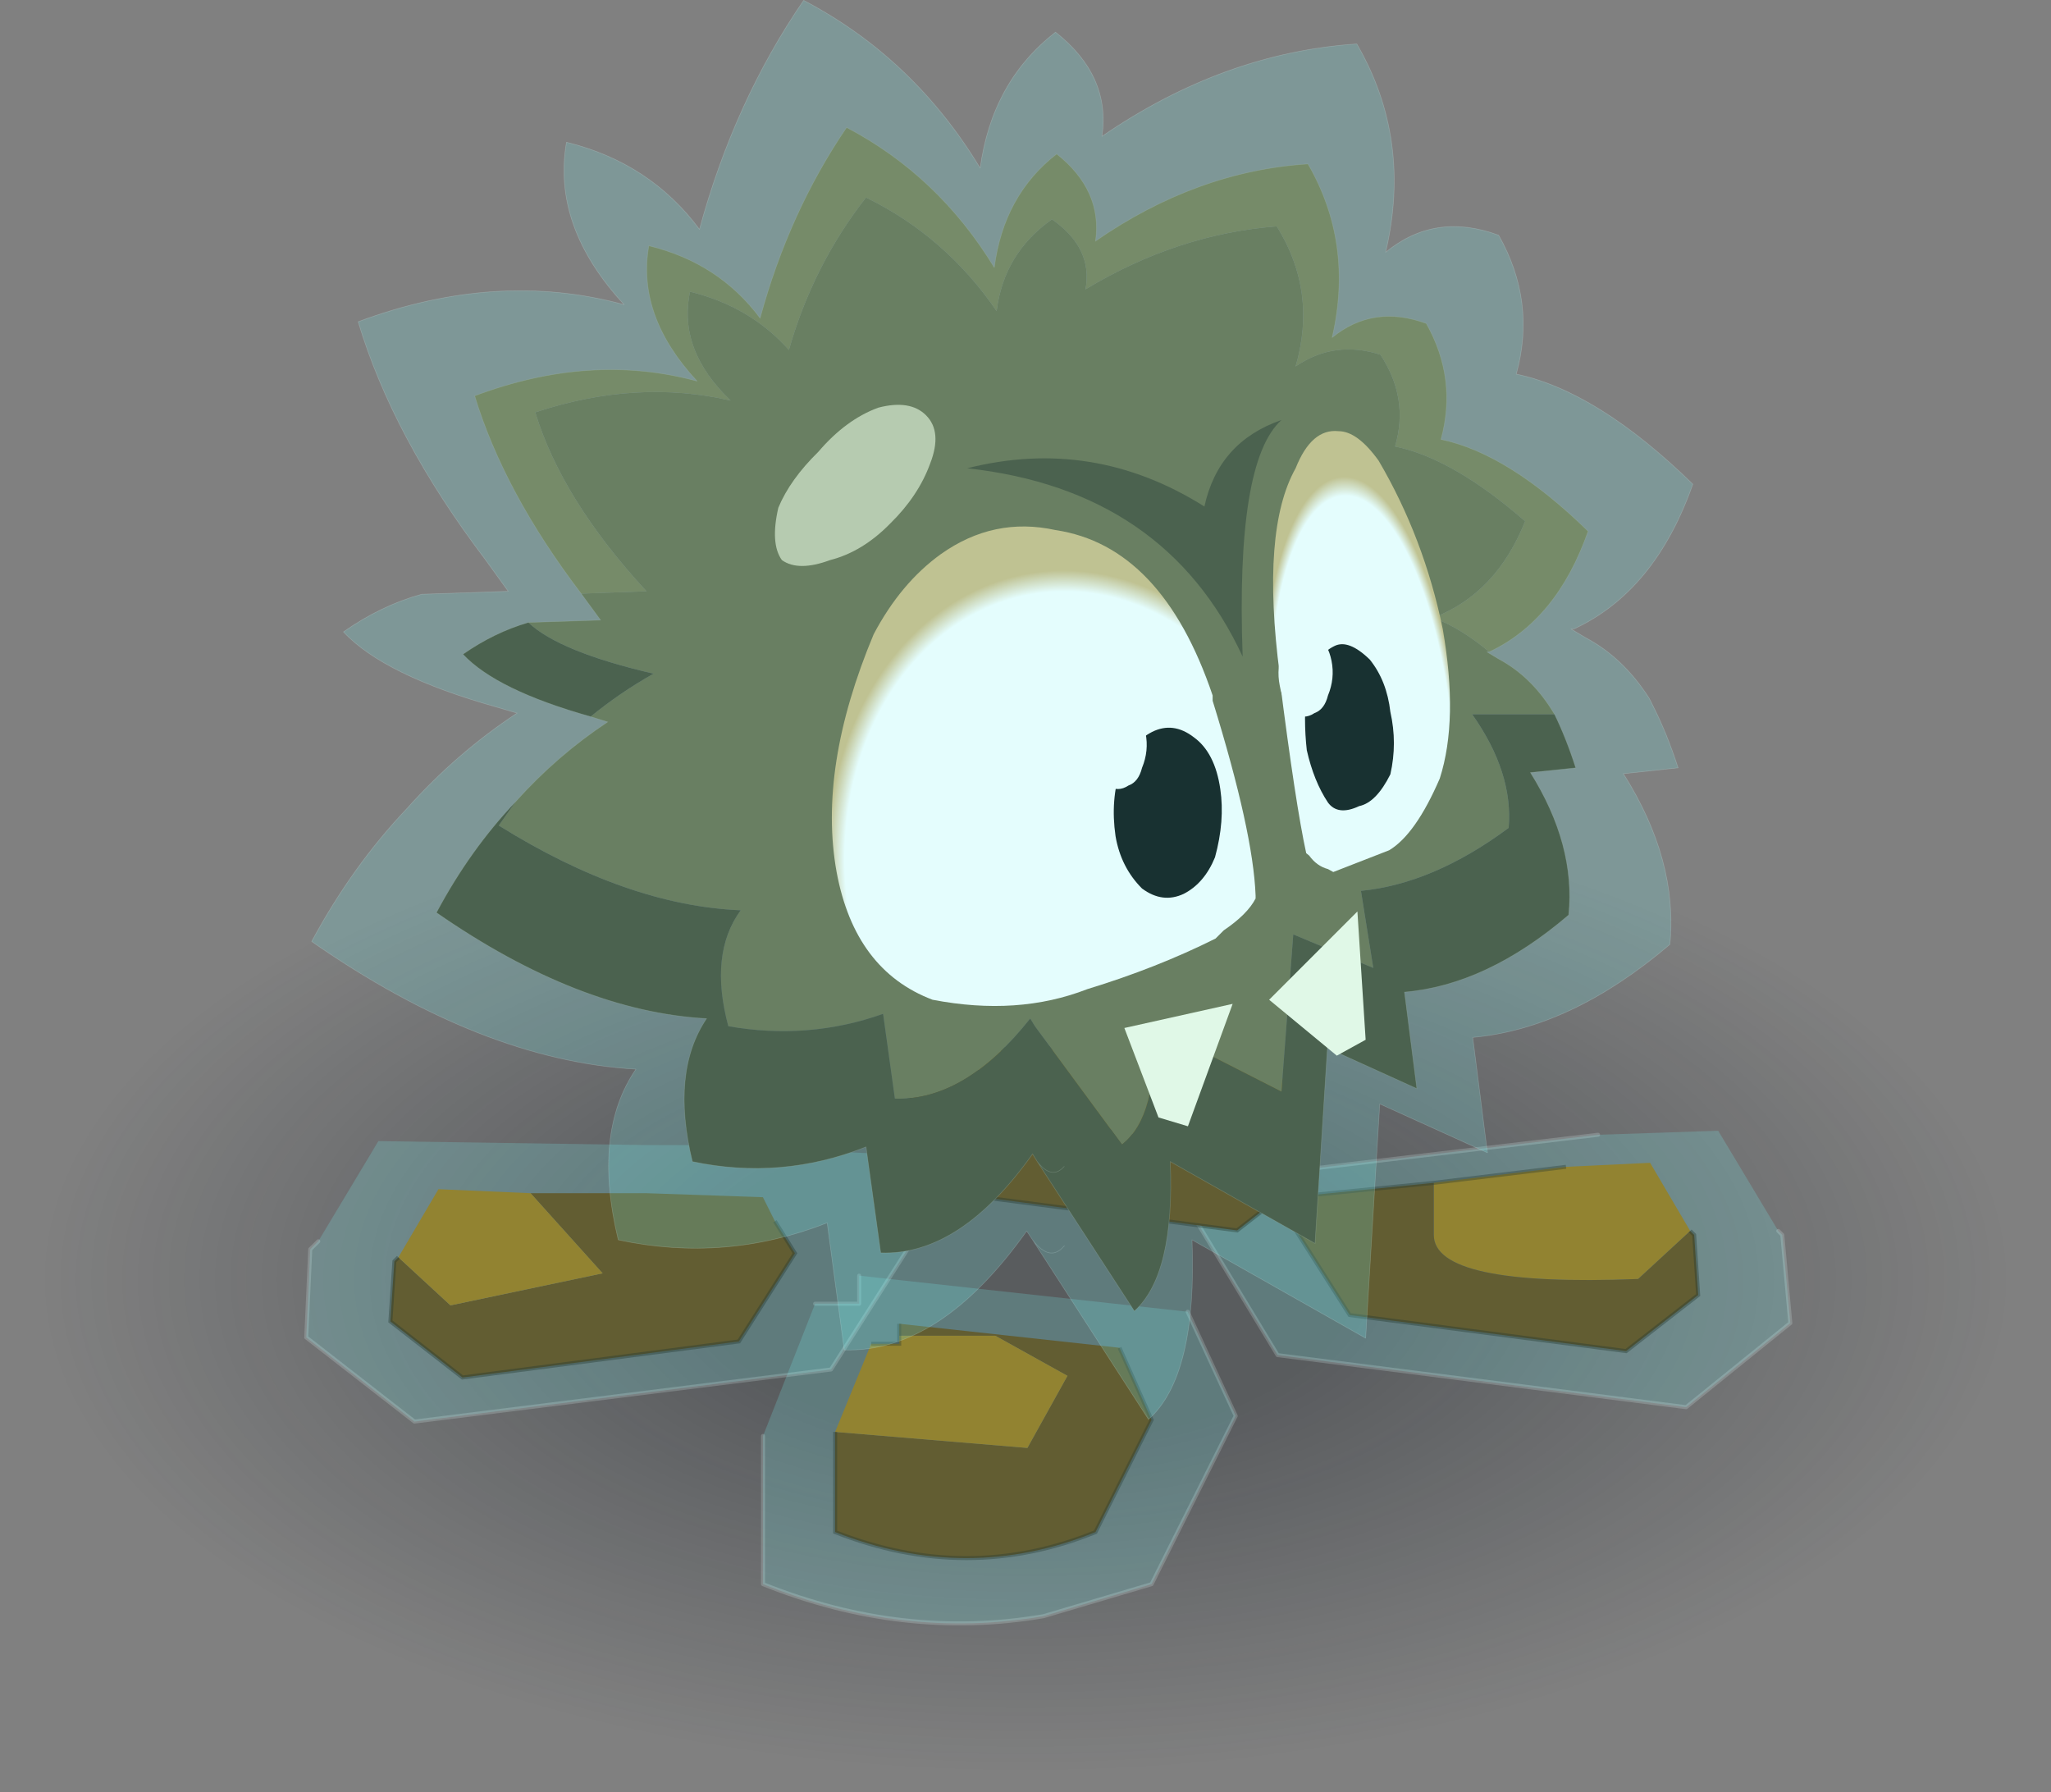 <svg viewBox="0 0 174.26 152.24" xmlns="http://www.w3.org/2000/svg" xmlns:xlink="http://www.w3.org/1999/xlink"><rect x="0" y="0" width="174.26" height="152.24" fill="#808080" stroke="none"/><g transform="translate(-188.32 -124.32)"><use transform="matrix(6.807 0 0 3.404 188.32 189.44)" width="25.6" height="25.6" xlink:href="#a"/><use transform="translate(253.15 232.69) scale(6.807)" width="5.9" height="4.35" xlink:href="#b"/><use transform="translate(214.34 221.26) scale(6.807)" width="7.6" height="3.5" xlink:href="#c"/><use transform="translate(290.06 220.38) scale(6.807)" width="7.4" height="3.45" xlink:href="#d"/><use transform="translate(265.18 212.85) scale(6.807)" width="5.05" height="2.35" xlink:href="#e"/><use transform="translate(214.8 124.35)" width="117.35" height="120.55" xlink:href="#f"/></g><defs><use width="25.6" height="25.6" xlink:href="#g" id="a"/><use width="5.9" height="4.35" xlink:href="#i" id="b"/><use width="7.6" height="3.5" xlink:href="#j" id="c"/><use width="7.4" height="3.45" xlink:href="#k" id="d"/><use width="5.05" height="2.35" xlink:href="#l" id="e"/><g id="i"><path d="M.65.35h.55V0" fill="none" stroke="#e4fdfd" stroke-linecap="round" stroke-linejoin="round" stroke-opacity=".2" stroke-width=".05"/><path d="M-1.15-.5v-.15l2.75.3.4.9-.7 1.4q-1.6.65-3.25 0V.7l2.4.2.5-.9-.9-.5h-1.2" fill="#5c3701" fill-rule="evenodd" transform="translate(2.85 1.25)"/><path d="M-1.5-.4h.35v-.1h1.2l.9.5-.5.9-2.4-.2.45-1.1" fill="#960" fill-rule="evenodd" transform="translate(2.85 1.25)"/><path d="M1.35.85h.35V.6m2.75.3.4.9-.7 1.4q-1.6.65-3.25 0V1.95" fill="none" stroke="#120d00" stroke-miterlimit="3" stroke-opacity=".361" stroke-width=".05"/><path d="M-2.85.75-2.2-.9h.55v-.35l4.1.45.6 1.3L2 2.6.65 3q-1.75.3-3.5-.4V.75" fill="#78f5f5" fill-opacity=".2" fill-rule="evenodd" transform="translate(2.85 1.25)"/><path d="m5.3.45.6 1.3-1.05 2.1-1.35.4q-1.75.3-3.5-.4V2" fill="none" stroke="#e4fdfd" stroke-linecap="round" stroke-linejoin="round" stroke-opacity=".2" stroke-width=".05"/></g><g id="j"><path d="M-.75-.2H.7l1.45.05.15.3.25.4-.7 1.1-3.45.45-.9-.7.05-.75.05-.05.65.6L.15.8l-.9-1" fill="#5c3701" fill-rule="evenodd" transform="translate(3.55 .85)"/><path d="m-.75-.2.9 1-1.9.4-.65-.6.5-.85 1.15.05" fill="#960" fill-rule="evenodd" transform="translate(3.55 .85)"/><path d="m1.15 1.45-.05.05-.05.75.9.7L5.4 2.5l.7-1.1-.25-.4" fill="none" stroke="#120d00" stroke-miterlimit="3" stroke-opacity=".4" stroke-width=".05"/><path d="m-3.4.4.75-1.25 3.4.05h.5l2.2.1.2.45.4.6L3 2l-5.2.65-1.35-1.05.05-1.1.1-.1" fill="#78f5f5" fill-opacity=".2" fill-rule="evenodd" transform="translate(3.55 .85)"/><path d="m.15 1.25-.1.1L0 2.45 1.35 3.5l5.2-.65L7.6 1.2 7.2.6" fill="none" stroke="#e4fdfd" stroke-linecap="round" stroke-linejoin="round" stroke-opacity=".2" stroke-width=".05"/></g><g id="k"><path d="m.9-.2 1.05-.05.5.85-.65.6Q-.75 1.3-.75.65V0L.9-.2" fill="#960" fill-rule="evenodd" transform="translate(3.7 .65)"/><path d="M-.75 0v.65q0 .65 2.55.55l.65-.6.05.05.05.75-.9.7-3.45-.45-.7-1.1.25-.4L-.75 0" fill="#5c3701" fill-rule="evenodd" transform="translate(3.7 .65)"/><path d="m6.15 1.25.05.05.05.75-.9.7L1.9 2.3l-.7-1.1.25-.4" fill="none" stroke="#120d00" stroke-miterlimit="3" stroke-opacity=".4" stroke-width=".05"/><path d="m4.6.45-1.65.2M1.45.8l1.5-.15" fill="none" stroke="#120d00" stroke-miterlimit="3" stroke-opacity=".361" stroke-width=".05"/><path d="m3.55.6.05.05.1 1.1L2.4 2.8l-5.1-.65-1-1.65.35-.55L1.3-.6l1.5-.05L3.55.6" fill="#78f5f5" fill-opacity=".2" fill-rule="evenodd" transform="translate(3.7 .65)"/><path d="M5 .05.35.6 0 1.15 1 2.8l5.1.65L7.4 2.4l-.1-1.1-.05-.05" fill="none" stroke="#e4fdfd" stroke-linecap="round" stroke-linejoin="round" stroke-opacity=".2" stroke-width=".05"/></g><g id="l"><path d="m-2.1-.15 2 .95 1.9.4.65-.6.05.05.05.75-.9.7-3.45-.45-.7-1.1.25-.4.15-.3" fill="#5c3701" fill-rule="evenodd" transform="translate(2.5 .25)"/><path d="m.9-.2 1.05-.05.5.85-.65.6L-.1.8l-2-.95 3-.05" fill="#960" fill-rule="evenodd" transform="translate(2.5 .25)"/><path d="M3.4.05.4.1M.25.4.4.1" fill="none" stroke="#120d00" stroke-miterlimit="3" stroke-opacity=".361" stroke-width=".05"/><path d="M4.95.85 5 .9l.05.75-.9.7L.7 1.9 0 .8.25.4" fill="none" stroke="#120d00" stroke-miterlimit="3" stroke-opacity=".4" stroke-width=".05"/></g><g id="f"><path d="M314.85 179.7h-.2l1 .6q2.7 1.45 4.5 4.3l.25.4h-7q3.5 4.95 3.1 9.65-6.4 4.75-12.55 5.35l1.05 6.55-6.8-2.85-1 13.35-10.9-5.55q.45 7.6-2.65 10.05l-7.4-10.05-.4-.65q-5.55 7-11.5 6.8l-1-7.2q-6.35 2.25-13.15 1.05-1.65-6.15 1.05-9.85-9.65-.4-20.55-7.2l1.45-2.05q3.5-3.9 7.8-6.75l-1.45-.45q2.5-2.05 5.35-3.65-8-1.85-10.65-4.35l6.15-.2-1.65-2.25 5.55-.2q-7.2-7.8-9.45-15.2 8.6-2.85 16.6-1-4.5-4.3-3.45-9.25 5.1 1.25 8.4 4.95 2.05-7.2 6.55-12.95 6.75 3.3 11.1 9.65.6-4.9 4.7-7.8 3.5 2.45 2.85 5.95 7.8-4.7 16.25-5.35 3.45 5.55 1.6 11.9 3.3-2.25 7.2-1 2.45 3.7 1.25 7.8 4.9 1 11.05 6.35-2.45 6.15-7.8 8.2 2.3.85 4.75 2.9m5.55 5.3-.25-.4.25.4" fill="#65613d" fill-rule="evenodd" transform="translate(-214.8 -124.35)"/><path d="M320.4 185q1 2.05 1.8 4.55l-3.85.4q3.85 6.15 3.25 12.1-6.95 5.95-13.95 6.55l1.05 8.2-7.6-3.45-1.05 16.6-12.3-6.95q.4 9.6-3.05 12.7l-8.25-12.7-.4-.65q-6.15 8.65-12.9 8.4l-1.25-9q-7.2 2.85-14.75 1.25-1.85-7.6 1.2-12.15-10.85-.6-22.95-9 2.85-5.35 6.75-9.45l-1.45 2.05q10.9 6.8 20.55 7.2-2.7 3.7-1.05 9.85 6.8 1.2 13.15-1.05l1 7.2q5.95.2 11.5-6.8l.4.65 7.4 10.05q3.1-2.45 2.65-10.05l10.9 5.55 1-13.35 6.8 2.85-1.05-6.55q6.15-.6 12.55-5.35.4-4.7-3.1-9.65h7m-81.9.2q-8-2.25-10.85-5.3 2.65-1.85 5.55-2.7 2.65 2.5 10.65 4.35-2.85 1.6-5.35 3.65m37.95 37.8q1.25 1.6 2.3.4-1.05 1.2-2.3-.4" fill="#403d26" fill-rule="evenodd" transform="translate(-214.8 -124.35)"/><path d="M237.7 174.75q-6.55-8.6-9.05-16.8 9.85-3.7 18.9-1.25-5.15-5.55-4.1-11.5 5.95 1.45 9.45 6.15 2.45-9 7.35-16.2 7.8 4.1 12.55 11.9.8-6.15 5.3-9.65 3.9 3.1 3.3 7.4 8.6-5.95 18.05-6.55 3.9 6.75 2.05 14.75 3.5-2.85 8-1.2 2.65 4.7 1.25 9.85 5.75 1.2 12.5 7.8-2.65 7.55-8.4 10.25-2.45-2.05-4.75-2.9 5.35-2.05 7.8-8.2-6.15-5.35-11.05-6.35 1.2-4.1-1.25-7.8-3.9-1.25-7.2 1 1.85-6.35-1.6-11.9-8.45.65-16.25 5.35.65-3.5-2.85-5.95-4.1 2.9-4.7 7.8-4.35-6.35-11.1-9.65-4.5 5.75-6.55 12.95-3.3-3.7-8.4-4.95-1.05 4.95 3.45 9.25-8-1.85-16.6 1 2.25 7.4 9.45 15.2l-5.55.2" fill="#757046" fill-rule="evenodd" transform="translate(-214.8 -124.35)"/><path d="M22.9 50.4q-6.55-8.6-9.05-16.8 9.85-3.7 18.9-1.25-5.15-5.55-4.1-11.5Q34.6 22.3 38.1 27q2.45-9 7.35-16.2 7.8 4.1 12.55 11.9.8-6.15 5.3-9.65 3.9 3.1 3.3 7.4 8.6-5.95 18.05-6.55 3.9 6.75 2.05 14.75 3.5-2.85 8-1.2 2.65 4.7 1.25 9.85 5.75 1.2 12.5 7.8-2.65 7.55-8.4 10.25h-.2l1 .6q2.7 1.45 4.5 4.3l.25.4q1 2.05 1.8 4.55l-3.85.4q3.85 6.15 3.25 12.1-6.95 5.95-13.95 6.55l1.05 8.2L86.3 89l-1.05 16.6-12.3-6.95q.4 9.6-3.05 12.7l-8.25-12.7-.4-.65q-6.15 8.65-12.9 8.4l-1.25-9q-7.2 2.85-14.75 1.25-1.85-7.6 1.2-12.15-10.85-.6-22.95-9 2.85-5.35 6.75-9.45 3.5-3.9 7.8-6.75l-1.45-.45q-8-2.25-10.85-5.3 2.65-1.85 5.55-2.7l6.15-.2-1.65-2.25m41.05 48.65q-1.05 1.2-2.3-.4" fill="none" stroke="#b0ac98" stroke-miterlimit="3" stroke-opacity=".302" stroke-width=".05"/><path d="M263.95 168.8q2.4-2.35 3.4-5.1 1.05-2.7-.35-4.1-1.35-1.35-4.05-.65-2.75 1-5.1 3.75-2.4 2.35-3.4 4.75-.7 3.05.3 4.45 1.4 1 4.1 0 2.75-.7 5.1-3.1" fill="#c6c19f" fill-rule="evenodd" transform="translate(-214.8 -124.35)"/><path d="M278 169.35q9.05 1.35 13.35 14.05v.45Q294.8 195 295 200.4v.25q-.7 1.35-2.7 2.7l-.7.7q-5 2.5-10.9 4.3-5.9 2.3-13.15.9-6.6-2.5-8.15-10.85-1.6-8.85 3.15-20.2 2.3-4.35 5.7-6.8 4.5-3.2 9.75-2.05" fill="url(#m)" fill-rule="evenodd" transform="translate(-214.8 -124.35)"/><path d="M302.05 160.95q1.6 0 3.4 2.5 3.85 6.55 5.45 14.3 1.35 7.7-.25 12.7-2.05 4.75-4.3 6.1l-4.75 1.85-.45-.25q-.95-.25-1.6-1.15l-.25-.2q-.9-4.1-2.25-14.75v-.45q-1.6-12.25 1.35-17.5 1.35-3.4 3.65-3.15" fill="url(#n)" fill-rule="evenodd" transform="translate(-214.8 -124.35)"/><path d="M301.7 179.2q1.2-.6 3 1.15 1.45 1.8 1.75 4.45.6 2.65 0 5.3-1.2 2.4-2.65 2.7-1.8.85-2.65-.3-1.2-1.8-1.8-4.45-.3-2.65 0-5.3.6-2.7 2.35-3.55" fill-rule="evenodd" transform="translate(-214.8 -124.35)"/><path d="M300.3 178.4q.85.6 1.15 2.05.3 1.5-.3 2.95-.3 1.2-1.15 1.5-.9.6-1.8 0-.9-.9-1.15-2.35-.3-1.5.25-2.95.3-.9 1.2-1.5.9-.3 1.8.3" fill="#fff" fill-rule="evenodd" transform="translate(-214.8 -124.35)"/><path d="M292 191.35q.4 2.7-.45 5.8-.9 2.2-2.65 3.1-1.8.85-3.55-.45-1.8-1.8-2.25-4.45-.45-3.1.45-5.75.9-2.2 2.65-3.1 1.8-.9 3.55.45 1.8 1.3 2.25 4.4" fill-rule="evenodd" transform="translate(-214.8 -124.35)"/><path d="M284.5 184.55q.85.6 1.15 2.05.3 1.5-.3 2.95-.3 1.2-1.15 1.5-.9.6-1.8 0-.9-.9-1.15-2.35-.3-1.5.25-2.95.3-.9 1.2-1.5.9-.3 1.8.3" fill="#fff" fill-rule="evenodd" transform="translate(-214.8 -124.35)"/><path d="m293.05 209.6-3.8 10.4-2.5-.75-2.9-7.6 9.2-2.05m10.6-7.85.7 10.9-2.45 1.35-5.75-4.75 7.5-7.5" fill="#faf9e3" fill-rule="evenodd" transform="translate(-214.8 -124.35)"/><path d="M290.65 167.35q1.2-5.5 6.55-7.35-3.9 3.5-3.3 20.1-6.55-14.15-23.4-16 10.7-2.7 20.15 3.25" fill="#403d26" fill-rule="evenodd" transform="translate(-214.8 -124.35)"/><path d="M317.15 156.1q6.9 1.45 15 9.35-3.2 9.1-10.1 12.3h-.25l1.25.75q3.2 1.7 5.4 5.15l.25.5q1.25 2.45 2.2 5.4l-4.65.5q4.65 7.35 3.95 14.5-8.4 7.15-16.75 7.9l1.25 9.8-9.15-4.15-1.2 19.9-14.75-8.35q.45 11.55-3.7 15.25l-9.85-15.25-.5-.75q-7.35 10.35-15.5 10.1l-1.45-10.8q-8.65 3.4-17.75 1.45-2.2-9.1 1.5-14.5-13.05-.75-27.55-10.85 3.45-6.4 8.1-11.3 4.2-4.7 9.35-8.1l-1.7-.5q-9.6-2.7-13.05-6.4 3.2-2.25 6.65-3.2l7.35-.25-1.95-2.7q-7.85-10.35-10.8-20.2 11.8-4.4 22.6-1.45-6.15-6.65-4.9-13.8 7.1 1.75 11.3 7.4 2.95-10.85 8.85-19.45 9.35 4.9 15 14.25 1-7.35 6.4-11.55 4.7 3.7 3.95 8.85 10.35-7.1 21.65-7.85 4.7 8.1 2.45 17.7 4.2-3.45 9.6-1.45 3.2 5.65 1.5 11.8m-41.1 73.55q1.5 1.95 2.7.5-1.2 1.45-2.7-.5" fill="#78f5f5" fill-opacity=".2" fill-rule="evenodd" transform="translate(-214.8 -124.35)"/><path d="M102.35 31.75q6.9 1.45 15 9.35-3.2 9.1-10.1 12.3H107l1.25.75q3.2 1.7 5.4 5.15l.25.5q1.25 2.45 2.2 5.4l-4.65.5q4.65 7.35 3.95 14.5-8.4 7.15-16.75 7.9l1.25 9.8-9.15-4.15-1.2 19.9-14.75-8.35q.45 11.55-3.7 15.25l-9.85-15.25-.5-.75q-7.35 10.35-15.5 10.1l-1.45-10.8q-8.65 3.4-17.75 1.45-2.2-9.1 1.5-14.5Q14.5 90.05 0 79.95q3.45-6.4 8.1-11.3 4.2-4.7 9.35-8.1l-1.7-.5q-9.6-2.7-13.05-6.4 3.2-2.25 6.65-3.2l7.35-.25-1.95-2.7Q6.9 37.15 3.95 27.3q11.8-4.4 22.6-1.45-6.15-6.65-4.9-13.8 7.1 1.75 11.3 7.4Q35.9 8.6 41.8 0q9.35 4.9 15 14.25 1-7.35 6.4-11.55 4.7 3.7 3.95 8.85Q77.5 4.45 88.8 3.7q4.7 8.1 2.45 17.7 4.2-3.45 9.6-1.45 3.2 5.65 1.5 11.8m-38.4 74.05q-1.2 1.45-2.7-.5" fill="none" stroke="#e4fdfd" stroke-linecap="round" stroke-linejoin="round" stroke-opacity=".2" stroke-width=".05"/></g><radialGradient id="h" cx="0" cy="0" r="819.2" gradientTransform="scale(.015)" gradientUnits="userSpaceOnUse"><stop stop-color="#0d141c" stop-opacity=".333" offset=".333"/><stop stop-color="#101a24" stop-opacity="0" offset="1"/></radialGradient><radialGradient id="m" cx="0" cy="0" r="819.2" gradientTransform="matrix(-.033 .012 .012 .041 280.05 198.85)" gradientUnits="userSpaceOnUse"><stop stop-color="#fff" offset=".694"/><stop stop-color="#d1b579" offset=".745"/></radialGradient><radialGradient id="n" cx="0" cy="0" r="819.2" gradientTransform="matrix(.013 -.007 .005 .038 304.1 188.4)" gradientUnits="userSpaceOnUse"><stop stop-color="#fff" offset=".694"/><stop stop-color="#d1b579" offset=".745"/></radialGradient><path d="M9.05-9.05Q12.8-5.3 12.8 0T9.05 9.05 0 12.8t-9.05-3.75T-12.8 0t3.75-9.05T0-12.8t9.05 3.75" fill="url(#h)" fill-rule="evenodd" transform="translate(12.8 12.8)" id="g"/></defs></svg>